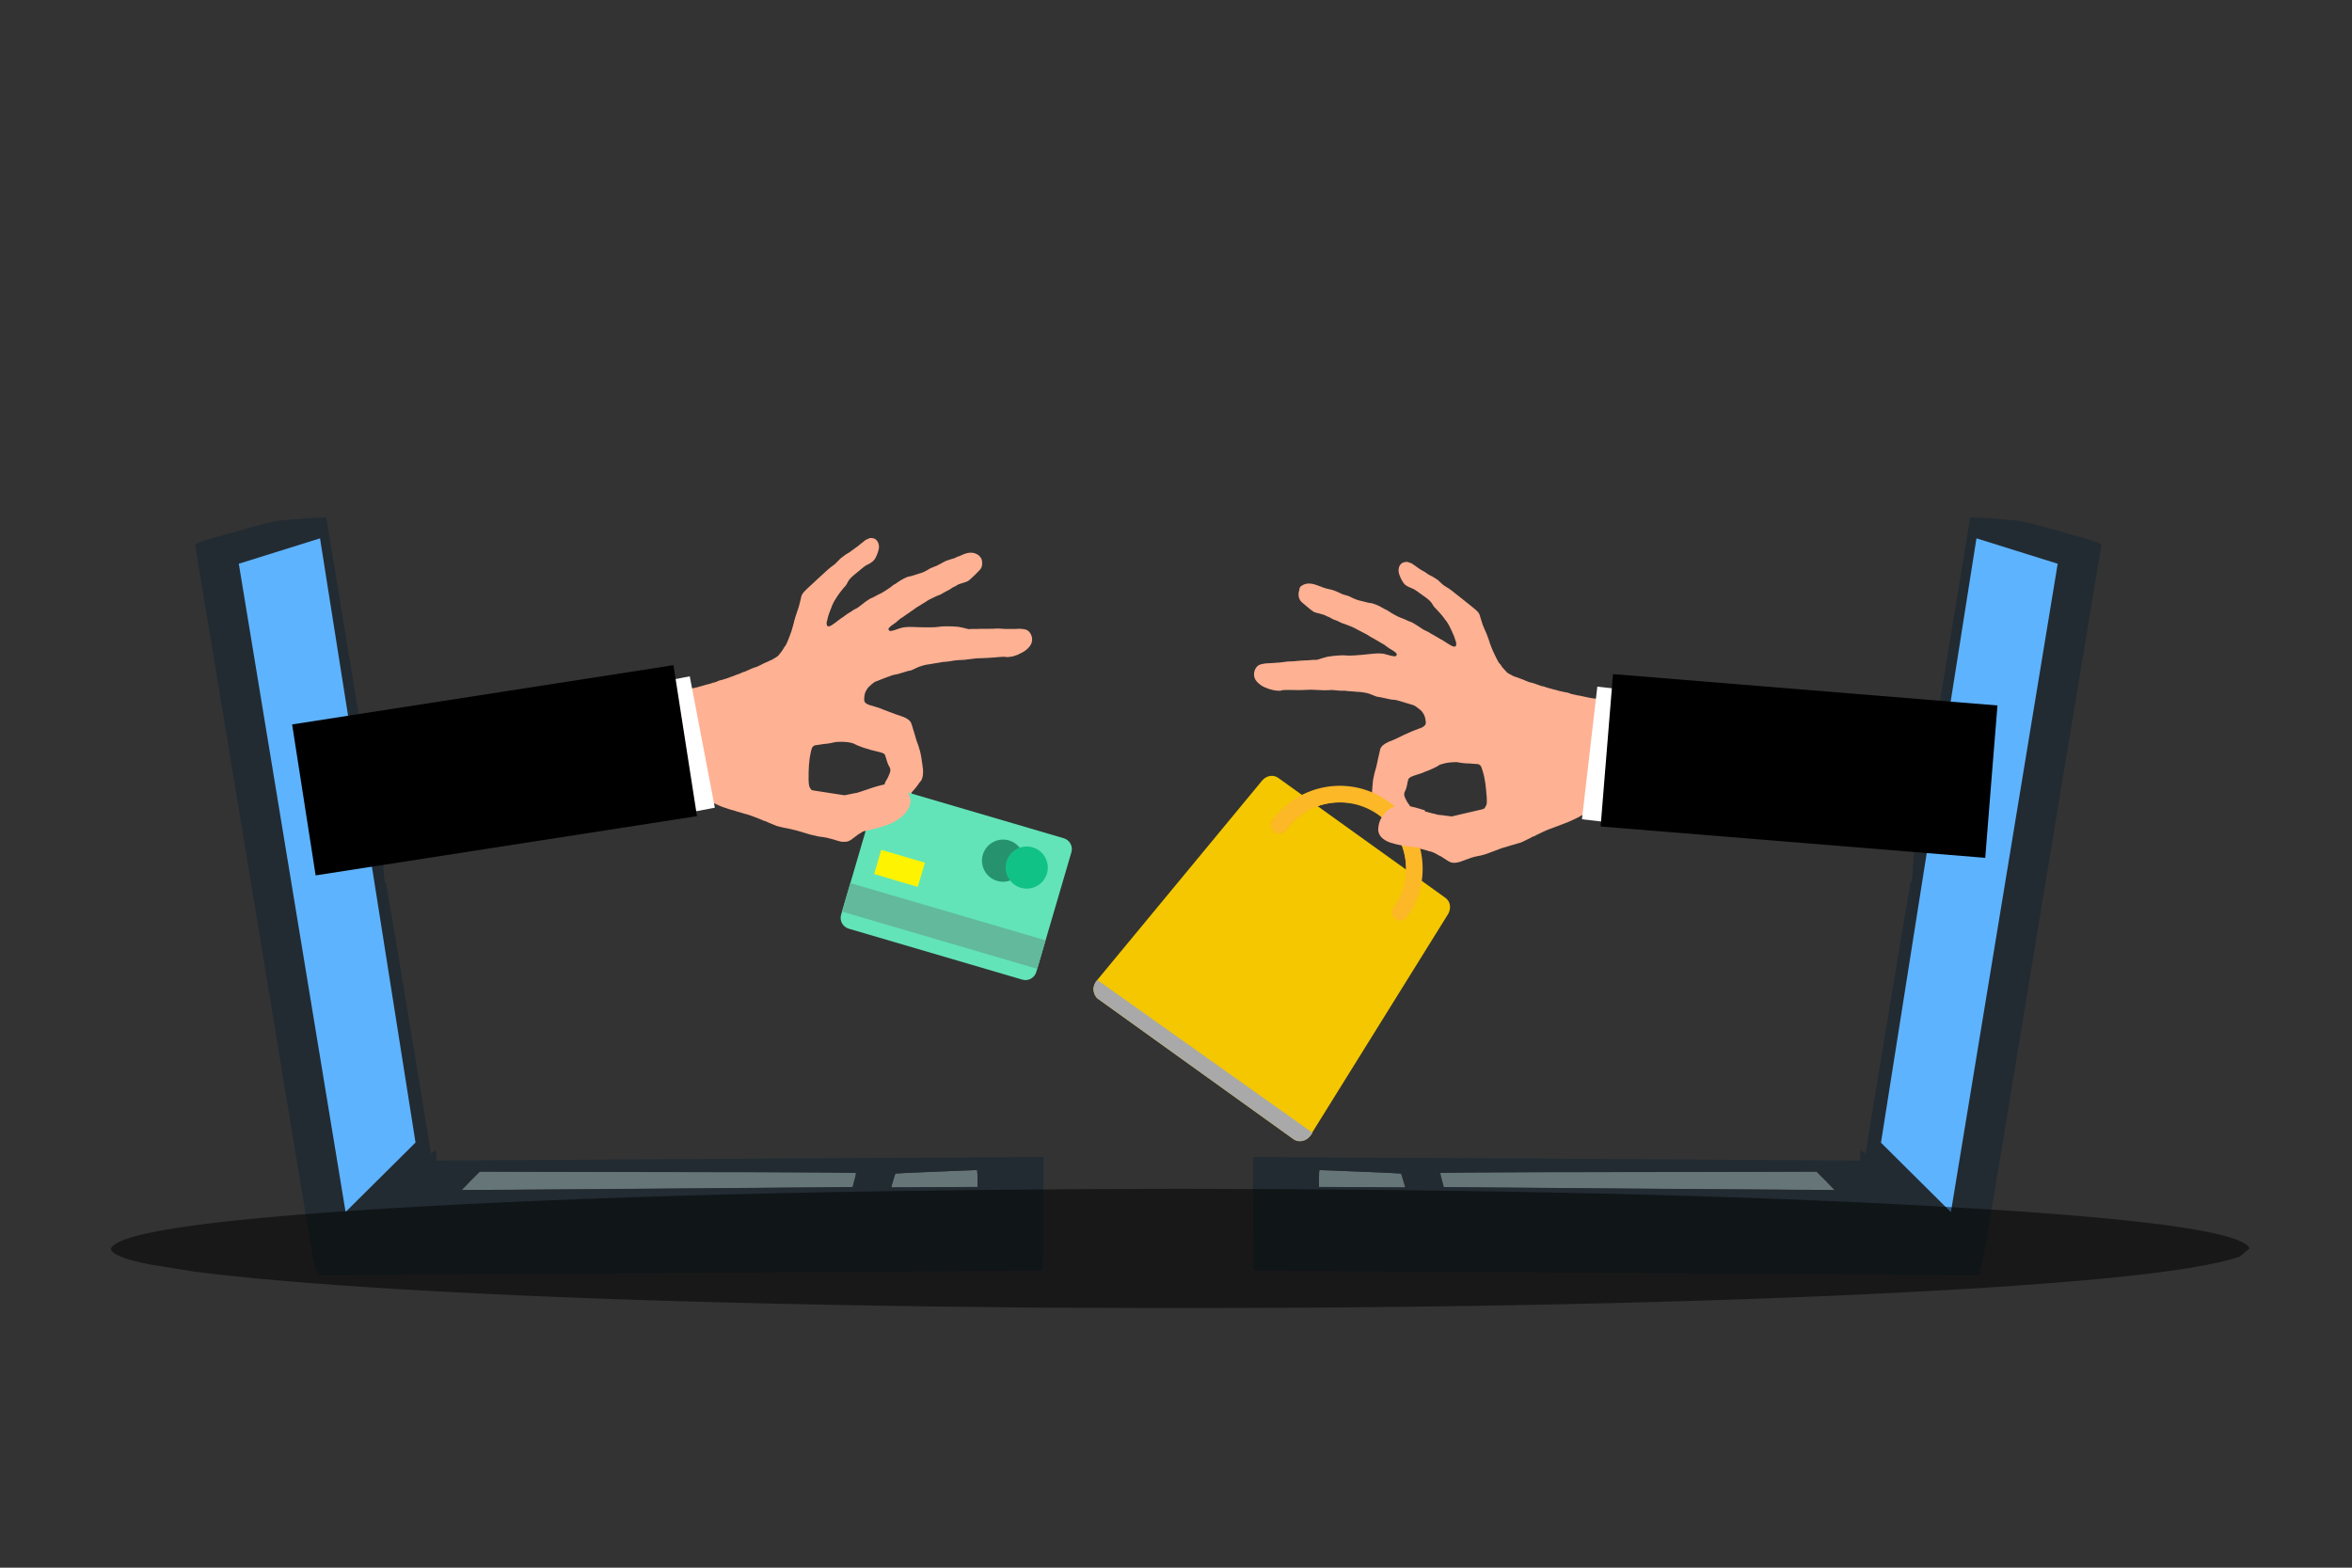 <?xml version="1.0" encoding="utf-8"?>
<!-- Generator: Adobe Illustrator 23.0.1, SVG Export Plug-In . SVG Version: 6.00 Build 0)  -->
<svg version="1.1" id="Layer_1" xmlns="http://www.w3.org/2000/svg" xmlns:xlink="http://www.w3.org/1999/xlink" x="0px" y="0px"
	 viewBox="0 0 1500 1000" style="enable-background:new 0 0 1500 1000;" xml:space="preserve">
<rect x="0" y="0" width="1500" height="1000" fill="#333333" stroke="none"/>
<style type="text/css">
	.st0{fill:#677678;fill-opacity:0.996;}
	.st1{fill-opacity:0.996;}
	.st2{fill:#FFFFFF;fill-opacity:0.996;}
	.st3{fill:#FFFFFF;}
	.st4{fill:#3C464F;fill-opacity:0.996;}
	.st5{fill:#222B32;}
	.st6{fill:#222B32;fill-opacity:0.996;}
	.st7{fill:#5FB4FF;fill-opacity:0.996;}
	.st8{fill:#FFB193;}
	.st9{fill:#F4C700;}
	.st10{fill:#FF7300;}
	.st11{fill:#FCB826;}
	.st12{fill:#A9A9A9;}
	.st13{fill:#2F8694;}
	.st14{fill:#62E4B8;}
	.st15{fill:#62B99C;}
	.st16{fill:#26936E;}
	.st17{fill:#11C286;}
	.st18{fill:#FFF300;fill-opacity:0.996;}
	.st19{fill-opacity:0.522;}
</style>
<g id="layer1">
	<g>
		<path class="st0" d="M1158.5,747.3L1158.5,747.3l6.1,6.2l0,0l5.4,5.6l0,0.1l-124.3-0.9l0,0l-125-1l0,0l-1.2-4.4l0,0l0,0
			c-0.6-2.1-0.9-3.9-1-4.6l0,0l0,0l0-0.1c3.2-0.2,31.3-0.4,65.1-0.5l0,0l0,0l4.5,0l1,0l1,0c35.7-0.1,85-0.1,113.5-0.2l0,0l0,0
			L1158.5,747.3z"/>
	</g>
	<g>
		<path class="st0" d="M841.5,746.3L841.5,746.3c0.6,0,1.9,0.1,3.9,0.2l0,0l7.6,0.3l14.7,0.6l0,0c13.2,0.5,24.2,1,25.8,1.2l0,0.1
			l0,0c0,0,0,0,0,0v0l0-0.1c0.2,0.6,0.9,2.5,1.5,4.7v0l1.2,4.1l-0.1,0.1l-55.1-0.3l-0.1-0.1l0-5.4
			C841.1,749.1,841.2,747,841.5,746.3L841.5,746.3L841.5,746.3z"/>
	</g>
	<g>
		<path class="st1" d="M1119.6,750.8L1119.6,750.8L1119.6,750.8L1119.6,750.8z"/>
	</g>
	<g>
		<path class="st2" d="M1299.3,709.3L1299.3,709.3C1299.3,709.3,1299.3,709.3,1299.3,709.3z"/>
	</g>
	<g>
		<path class="st3" d="M1162.6,822.7L1162.6,822.7L1162.6,822.7z"/>
	</g>
	<g>
		<path class="st4" d="M1265.9,330.4L1265.9,330.4L1265.9,330.4L1265.9,330.4L1265.9,330.4L1265.9,330.4L1265.9,330.4
			C1265.9,330.4,1265.9,330.4,1265.9,330.4z"/>
	</g>
	<g>
		<path class="st4" d="M1255.4,317.9L1255.4,317.9L1255.4,317.9L1255.4,317.9L1255.4,317.9L1255.4,317.9L1255.4,317.9
			C1255.4,317.9,1255.4,317.9,1255.4,317.9z"/>
	</g>
	<g>
		<path class="st5" d="M1261.3,330.2L1261.3,330.2L1261.3,330.2L1261.3,330.2L1261.3,330.2z M841.1,746.4
			C841.1,746.4,841.1,746.4,841.1,746.4L841.1,746.4L841.1,746.4L841.1,746.4z M918.3,748.3C918.2,748.3,918.2,748.3,918.3,748.3
			L918.3,748.3C918.2,748.3,918.2,748.3,918.3,748.3L918.3,748.3z M893.7,748.7C893.7,748.7,893.7,748.7,893.7,748.7L893.7,748.7
			C893.7,748.7,893.7,748.7,893.7,748.7L893.7,748.7z M1158.5,747.4l-54.7,0.1l0,0c-29.1,0.1-79.7,0.2-115.6,0.2l-4.5,0l0,0
			c-33.8,0.1-61.9,0.3-65.1,0.5l0,0c0,0.7,0.4,2.5,1,4.6l0,0l1.2,4.4l125,1l0,0l124.3,0.9l-5.4-5.6L1158.5,747.4z M841.5,746.4
			c-0.2,0.7-0.3,2.7-0.3,5.3l0,5.4l55.1,0.3l-1.2-4.1c-0.6-2.2-1.3-4.1-1.5-4.7l0,0c-1.6-0.2-12.6-0.7-25.8-1.2v0l-14.7-0.6
			l-7.6-0.3v0C843.4,746.5,842,746.4,841.5,746.4L841.5,746.4z M1263,809.1L1263,809.1L1263,809.1L1263,809.1L1263,809.1z
			 M1257.1,330.1C1257.1,330.1,1257.1,330.1,1257.1,330.1l4.2,0.1v0l0,0c2.3,0.1,9.7,0.5,16.3,1.1l0,0l0,0v0l0,0l0,0
			c12.1,0.9,12.3,0.9,37.3,8v0c22.9,6.3,25.6,7.1,25.2,9l0,0l0,0c-0.4,1.8-16.5,99.5-36.1,218l-7.3,44.3l-5.6,34.1
			c-24.7,150.1-26.9,163-27.6,164.2v0c-0.1,0.2-0.3,0.3-0.5,0.3l0,0c-0.1,0.2-0.4,0.8-0.4,1.8l0,2c0,0.1-0.1,0.2-0.1,0.3
			c-0.1,0.1-0.2,0.1-0.3,0.1l-462-2.8c-0.3,0-0.5-0.2-0.5-0.5l-0.3-14.7c-0.2-8.1-0.3-24.2-0.3-35.8l0.1-21.1c0-0.3,0.2-0.5,0.5-0.5
			l386.7,2.3l0-2.7l0-3.2c0-0.2,0.1-0.3,0.2-0.4c0.1,0,0.1-0.1,0.2-0.1c0.1,0,0.2,0,0.3,0.1l1.7,1.1l0,0c0.5,0.3,0.8,0.5,1,0.6v0
			c0.8-6,27.9-169.8,28.6-172.7l0,0c0,0,0-0.1,0.1-0.2l0,0c0.1-0.2,0.3-0.2,0.4-0.2l0,0c0.2,0,0.5-0.1,0.9,0c1.9,0,6.4,0.3,11.6,0.7
			l0,0c5,0.3,8,0.5,9.9,0.5c2.3,0,3-0.2,3.7-0.7l0,0c1.7-1,2.5-3.3,1.9-5.4l0,0c-0.6-2.1-3.6-3-15.4-3.7l0,0
			c-6.4-0.3-10.3-0.7-11.1-1.3l0,0c-0.1-0.1-0.3-0.2-0.3-0.5c0,0,0-0.1,0-0.1v0c0.1-1,8.2-50.9,18.2-111.4v0l18.2-110.5
			C1256.6,330.2,1256.8,330.1,1257.1,330.1z"/>
	</g>
	<g>
		<path class="st6" d="M1233.2,518.9l-5.3-0.4l-5.3-0.4c-1.6,21.8-3.3,43.6-4.9,65.5c3.5,0.3,7.1,0.5,10.6,0.8
			C1229.9,562.6,1231.6,540.7,1233.2,518.9z"/>
	</g>
	<g>
		<path class="st7" d="M1312.3,359.6l-25.9-8.1l-25.9-8.1l-60.9,385.5c14.9,14.8,29.7,29.5,44.6,44.3L1312.3,359.6z"/>
	</g>
	<g>
		<path class="st8" d="M829.9,373.8c2.6-1.9,5.8-2.1,10-0.5c1.1,0.4,2.2,0.8,2.5,0.9c0.3,0.1,0.9,0.3,1.3,0.5
			c0.4,0.2,1.4,0.5,2.2,0.7c3.4,0.7,4.6,1.1,6,1.7c0.8,0.4,2,0.9,2.7,1.2c0.7,0.3,1.4,0.6,1.5,0.7c0.2,0.1,0.7,0.3,1.2,0.4
			c0.5,0.1,1,0.3,1.1,0.3c0.1,0.1,0.5,0.2,1,0.3c0.5,0.1,1.2,0.4,1.7,0.7c1.3,0.7,3.8,1.8,4.9,2.1c0.9,0.2,4,1,6.4,1.6
			c0.7,0.2,1.5,0.3,1.7,0.3c1.4,0,5.5,1.7,7.9,3.2c0.8,0.5,1.8,1,2.1,1.1c0.4,0.1,1,0.5,1.4,0.8c1,0.8,6.5,3.9,7.4,4.1
			c0.4,0.1,1.3,0.5,1.9,0.7c0.6,0.3,1.8,0.8,2.7,1.2c0.9,0.4,1.8,0.8,2,0.8c0.6,0.1,4,2.1,6,3.5c1.9,1.4,3.5,2.2,4.7,2.7
			c0.5,0.2,1.2,0.5,1.5,0.8c0.3,0.3,1.1,0.7,1.7,1c0.6,0.3,2,1.1,3.1,1.8c1.1,0.7,2.1,1.3,2.2,1.3c0.2,0,0.9,0.4,4.9,3
			c3,1.9,4.5,2.3,5,1.1c0.2-0.5,0.1-2.6-0.2-2.8c-0.1-0.1-0.3-0.6-0.4-1.1c-0.1-0.5-0.4-1.4-0.6-1.9c-0.7-1.6-1.8-4.1-2-4.5
			c-0.1-0.2-0.3-0.5-0.4-0.7c-0.4-1.2-2.1-4.1-2.9-5c-0.4-0.4-0.9-1.1-1.2-1.6c-0.9-1.3-4.5-5.4-5.4-6.2c-0.5-0.4-1.1-1.1-1.3-1.5
			c-1.4-2.5-2.4-3.5-4.8-5.3c-5.6-4.1-7.9-5.7-8.9-5.9c-0.5-0.2-1.7-0.7-2.7-1.2c-1.4-0.8-1.8-1.1-2.5-2c-1.2-1.4-2.8-4.8-3.2-6.7
			c-0.5-2.5,0.2-4.9,2-6.2c0.9-0.6,3.3-1,3.7-0.7c0.2,0.1,0.8,0.3,1.4,0.5c0.9,0.2,1.6,0.6,4,2.4c1.6,1.2,3.4,2.4,4.1,2.7
			c0.7,0.3,1.7,0.9,2.3,1.4c0.6,0.5,1.8,1.2,2.6,1.6c0.8,0.4,1.8,0.9,2.2,1.2c0.4,0.3,1.1,0.7,1.6,1c0.6,0.3,1.6,1.1,2.7,2.3
			c1.6,1.5,2.2,2,3.8,2.9c1.7,0.9,3.4,2.2,11,8.3c10.6,8.5,9.5,7.2,11,12.3c1.1,3.6,1.3,4,2,5.6c0.3,0.8,0.9,2.2,1.4,3.2
			c0.4,1,0.8,2,0.9,2.3c0,0.2,0.1,0.5,0.2,0.6c0.1,0.1,0.3,0.6,0.4,1.1c0.2,0.8,1.2,3.7,2.2,6.1c0.3,0.8,2.1,4.7,3,6.4
			c0.7,1.4,1.6,2.9,2.1,3.2c0.2,0.1,0.5,0.6,0.7,1c0.2,0.4,1.1,1.6,2.1,2.6c1.4,1.7,1.8,2,2.9,2.6c0.7,0.3,1.6,0.9,2.2,1.2
			c0.5,0.3,1.3,0.6,1.7,0.7c0.4,0.1,1.1,0.3,1.5,0.5c0.5,0.2,1.5,0.6,2.4,0.9c0.8,0.3,2,0.7,2.5,1c1,0.5,3.7,1.5,4.2,1.4
			c0.2,0,1.3,0.4,2.5,0.8c3.2,1.2,4.1,1.5,4.7,1.5c0.3,0,0.9,0.2,1.3,0.4c0.4,0.2,1.5,0.5,2.6,0.8c1.1,0.3,2,0.6,2.2,0.6
			c0.1,0.1,0.6,0.2,1.1,0.3c0.5,0.1,0.9,0.2,1,0.2c0.3,0.3,7.1,1.8,7.4,1.7c0.1,0,0.5,0.1,0.8,0.3c0.8,0.4,3,1,3.6,1
			c0.2,0,0.7,0.1,0.9,0.2c0.3,0.1,0.9,0.2,1.3,0.3c0.4,0,2.5,0.4,4.6,0.9c5.7,1.3,7,1.4,13.6,1.1c8.2-0.4,10.5-0.9,13.6-2.9
			c0.9-0.6,2-1.3,2.6-1.7c0.5-0.3,1.7-1.1,2.6-1.7c0.9-0.6,1.8-1.1,2.1-1.1c0.2,0,0.5-0.1,0.6-0.2c0.1-0.1,1.4-0.3,2.9-0.5
			c1.6-0.2,2.8-0.4,2.9-0.5c0-0.1,1.1-0.1,2.3-0.1c1.2,0,2.3,0,2.3-0.1c0.1,0,1.2-0.1,2.6,0c1.3,0,3.2,0.1,4.2,0c1,0,2,0,2.4,0.1
			c1.1,0.2,7,0.3,8.8,0.1c0.7-0.1,1.9-0.1,2.6-0.1c2.1,0,17,5.6,15.7,7.6c-1.3,2-3,2.7-3,2.8c-2.4,8.7-10.2,4.5-27.6,26.1
			c-16.9,21-30.8,38.1-30.8,38c-0.1-0.1-0.4,0-0.7,0.1c-0.3,0.1-1.4,0.6-2.6,1.1c-1.1,0.5-2.8,1.2-3.7,1.6c-0.9,0.4-1.8,0.7-2,0.7
			c-0.2,0-0.4,0.1-0.5,0.1c-0.1,0.1-1.3,0.6-2.8,1.1c-2.6,0.8-3.9,1.3-4.3,1.3c-0.7,0.1-4.1,1.6-5,2.2c-0.4,0.3-1,0.6-1.3,0.7
			c-0.3,0.1-0.7,0.4-0.7,0.4c-0.1,0.2-3.7,1.9-4.8,2.4c-0.3,0.1-1.2,0.5-2,0.9c-0.8,0.4-1.9,0.8-2.5,1c-0.6,0.2-1.4,0.5-1.8,0.7
			c-0.4,0.2-1.2,0.5-1.8,0.7c-0.6,0.2-1.7,0.6-2.4,0.9c-0.7,0.3-1.8,0.7-2.4,0.9c-0.9,0.3-2.5,0.9-4.6,1.8c-1.3,0.6-6.8,3.2-6.9,3.4
			c-0.1,0.1-0.3,0.2-0.5,0.1c-0.2,0-0.6,0.2-0.9,0.4c-0.2,0.2-1.6,0.9-3.1,1.6c-1.5,0.7-2.8,1.4-3.1,1.5c-0.2,0.2-1,0.5-1.6,0.6
			c-0.6,0.2-1.4,0.4-1.7,0.5c-1,0.3-2.5,0.8-3.8,1.1c-0.7,0.2-1.9,0.6-2.6,0.8c-0.7,0.2-1.8,0.6-2.4,0.7c-0.6,0.2-1.4,0.4-1.8,0.6
			c-2,0.8-5.9,2.2-6.9,2.6c-0.6,0.2-1.5,0.5-1.9,0.7c-0.8,0.3-2.9,0.9-3.8,1.1c-0.2,0-1.3,0.3-2.5,0.5c-1.1,0.2-2.4,0.5-2.8,0.7
			c-1.7,0.5-2,0.7-2.6,0.9c-0.3,0.1-1,0.4-1.5,0.5c-0.4,0.1-1.6,0.6-2.6,1c-1.2,0.5-2.4,0.8-3.8,1c-2.6,0.3-4-0.2-7.4-2.6
			c-1.3-0.9-2.5-1.6-2.7-1.7c-0.3,0-1-0.4-1.6-0.8c-1.4-0.9-4.1-2.1-4.7-2.1c-0.2,0-0.9-0.2-1.5-0.4c-4.2-1.8-5.5-2.2-7.3-2.5
			c-2.3-0.4-7.4-1.5-8.9-2c-4.6-1.5-5.9-2.3-6.3-4c-0.3-1.1,0.1-2.7,0.7-3.5c0.5-0.6,0.8-2.3,0.6-2.8c-0.1-0.2-1.5-1.5-3.2-3
			c-3.2-2.8-6.6-6.2-7.9-7.9c-0.4-0.6-1-1.2-1.3-1.5c-1.1-0.9-1.9-3.1-2.1-5.7c-0.1-1.3-0.2-2.5-0.1-2.6c0.1-0.1,0.1-0.7,0.1-1.3
			c0-0.6,0-1.4,0.1-1.7c0-0.3,0.1-1.6,0.2-2.8c0.3-3.7,0.4-4.4,0.7-5.5c0.1-0.4,0.4-1.7,0.6-2.7c0.3-1,0.5-2,0.6-2.1
			c0.1-0.2,0.9-3.2,1.3-5.4c0.1-0.7,0.5-2.5,0.9-4c0.3-1.5,0.7-3.1,0.8-3.6c0.2-1.2,1.2-2.4,2.7-3.4c1.3-0.9,3.4-1.9,4-2
			c0.5-0.1,4.5-1.9,7-3.2c0.9-0.5,1.9-0.9,2.1-1c0.2-0.1,1-0.4,1.8-0.8c0.8-0.4,1.7-0.8,2-0.9c0.3-0.1,1.3-0.5,2.2-0.9
			c0.9-0.4,2-0.8,2.6-1c2-0.6,3.3-1.3,4-2.1c0.9-1,0.9-1.6,0.4-4.3c-0.4-1.9-0.8-2.8-2.2-4.7c-0.8-1-4.5-3.8-5.4-4
			c-0.4-0.1-2.1-0.6-3.7-1.1c-1.6-0.5-3.7-1.1-4.6-1.4c-0.9-0.2-1.9-0.5-2.1-0.6c-0.3-0.1-1.2-0.3-2-0.3c-2-0.2-2.1-0.2-5.1-0.9
			c-3.6-0.8-4.3-0.9-5.1-1c-0.5,0-1.9-0.5-3.8-1.3c-0.7-0.3-1.5-0.6-1.8-0.7c-0.9-0.4-4.9-1.1-5.7-1.1c-0.4,0-1.4-0.1-2-0.1
			c-0.7-0.1-1.7-0.2-2.2-0.2c-2.4-0.2-3.5-0.3-3.8-0.3c-0.2,0-0.6,0-0.9-0.1c-0.3-0.1-1.1-0.1-1.8-0.1c-1.2,0-2.8,0-4.3-0.2
			c-2.2-0.3-3.2-0.3-4.6-0.2c-2.3,0.2-5.4,0.1-8.1-0.1c-2.6-0.2-4.6-0.2-8,0c-1.1,0.1-3,0.1-4.1,0.1c-7.4-0.2-10.2-0.1-10.6,0.3
			c-0.2,0.2-3.6,0.1-4.6-0.2c-0.6-0.1-1.6-0.4-2.4-0.6c-0.7-0.2-1.4-0.4-1.6-0.5c-0.1-0.1-0.8-0.4-1.4-0.6c-2.6-0.9-5.6-3.3-6.7-5.5
			c-1.6-3.3-0.1-7.9,3-9.1c1.2-0.5,3.8-0.9,5.1-0.9c0.5,0,2.2-0.1,3.6-0.2c1.4-0.1,3.3-0.3,4.2-0.3c0.9-0.1,2.4-0.3,3.2-0.4
			c0.9-0.2,2.4-0.3,3.5-0.3c1,0,3-0.1,4.3-0.3c1.3-0.1,3.2-0.3,4.2-0.3c1.7,0,4.2-0.2,6.1-0.4c0.4,0,1.1,0,1.5,0
			c0.4,0,0.9,0,1.2-0.1c1.3-0.5,5.1-1.6,6.4-1.9c4.3-0.7,9.7-1.1,11.8-0.8c2,0.3,7.8-0.1,15.1-0.9c4.6-0.5,6-0.5,8.7-0.2
			c0.3,0.1,1.4,0.3,2.3,0.6c4.2,1.2,5.4,1.3,5.9,0.6c0.2-0.3,0.4-0.7,0.3-0.9c-0.1-0.7-1.4-1.7-3.1-2.7c-1-0.5-2.5-1.6-3.5-2.3
			c-0.9-0.8-2-1.5-2.3-1.6c-0.3-0.1-1.5-0.8-2.6-1.5c-1.1-0.7-2.9-1.7-3.8-2.2c-1-0.5-2.1-1.1-2.4-1.4c-0.4-0.3-1.4-0.9-2.2-1.3
			c-0.8-0.4-2.7-1.4-4.1-2.1c-2.7-1.5-3.6-1.9-4.5-2.3c-0.4-0.1-1.5-0.6-2.5-1c-1-0.4-2.2-0.9-2.6-1c-0.4-0.1-1.1-0.3-1.5-0.5
			c-1.8-0.9-4.2-2-4.6-2c-0.3,0-1.1-0.5-1.9-0.9c-0.8-0.5-1.8-1-2.2-1.1c-0.4-0.1-1.2-0.5-1.7-0.8c-0.6-0.3-2-0.8-3.7-1.2
			c-1.7-0.4-3.2-0.8-3.9-1.2c-0.7-0.4-2.6-1.9-4.7-3.7c-3.5-2.9-3.6-3.1-4.2-4.3c-0.8-1.6-0.9-3.8-0.2-5.7
			C828.8,374.8,829,374.5,829.9,373.8L829.9,373.8L829.9,373.8z M897.8,498.4c-0.2,0.9-0.4,1.9-0.4,2.1c-0.2,1.4-0.7,2.9-1.1,3.7
			c-1,1.7-1,2.9-0.2,4.7c0.8,1.7,1.7,3.4,1.9,3.5c0.1,0.1,0.6,0.7,1,1.4c0.8,1.3,1.1,2.5,0.9,4.3c-0.2,2.4-0.2,4.9,0.1,5.3
			c0.7,1,2,0.9,4.7-0.3c1.7-0.8,3.9-0.9,7.4-0.6c0.6,0.1,2.7-0.1,4.8-0.3c2.1-0.2,4.2-0.3,4.7-0.3c1.9,0.2,3.3,0.5,3.6,0.8
			c1,0.8,1.6,1,2.6,0.7c0.5-0.2,1.2-0.5,1.5-0.7c0.4-0.4,1-0.6,3.8-1.9c0.4-0.1,1.1-0.4,1.6-0.5c0.5-0.1,1.3-0.4,1.7-0.5
			c0.4-0.2,1.5-0.5,2.5-0.8c2.1-0.6,5.9-2.1,6.1-2.4c0.1-0.1,0.3-0.2,0.6-0.2c0.7,0,2.1-2,2.5-3.4c0.2-1,0.2-3.8-0.1-6.4
			c-0.1-0.4-0.1-1.6-0.2-2.5c-0.1-1-0.3-2.9-0.5-4.3c-0.3-1.4-0.5-2.7-0.5-2.9c-0.1-1.3-1.6-6.8-2.2-7.9c-0.4-0.9-1.5-1.6-2.2-1.6
			c-0.4,0-1.6-0.1-2.8-0.2c-1.2-0.1-2.3-0.2-2.5-0.2c-1.7,0-3.4-0.1-4.6-0.3c-0.8-0.1-1.6-0.3-1.9-0.3c-0.2,0-0.5,0-0.6-0.1
			c-0.4-0.3-5-0.1-7.1,0.3c-0.3,0.1-1.1,0.2-1.9,0.4c-1.4,0.3-3.4,1-3.7,1.4c-0.3,0.4-5.8,3-7.7,3.6c-0.8,0.3-1.5,0.5-1.5,0.6
			c0,0.1-0.5,0.2-0.9,0.4c-0.5,0.2-1.9,0.6-3.1,1c-3.7,1.2-4.8,1.7-5.4,2.4C898.3,496.5,898,497.5,897.8,498.4L897.8,498.4
			L897.8,498.4z"/>
	</g>
	<g>
		<path class="st8" d="M949.3,515.3l-23.5,5.5c-7.1-1-13.8-1.7-20-2c-4.9-0.1-7.8-0.1-8.5,0.1c-1.7,0.1-3.3,0.4-4.6,0.7
			c-6.1,1.8-8.5,5.1-7.2,10.1c1.6,4.1,6.1,7.3,13.5,9.7c7.3,2.5,19.1,5,35.6,7.6L949.3,515.3"/>
	</g>
	<g>
		<path class="st3" d="M1008.9,522.6l4.9-42.3l4.9-42.3c7.3,0.8,14.6,1.7,22,2.5c-3.3,28.2-6.5,56.5-9.8,84.7
			C1023.5,524.3,1016.2,523.4,1008.9,522.6"/>
	</g>
	<g>
		<path class="st8" d="M904.8,539.3l-2.2,0c-6.5-0.1-11-0.6-13.6-1.6c-1.1-0.4-2-0.8-2.9-1.4l-1.2-0.9c-1.1-1-1.9-2.3-2.4-3.9
			c-0.3-0.8-0.4-1.7-0.5-2.6c-0.1-0.9,0-1.9,0.1-2.8l0.3-1.4c0.4-1.9,1.3-3.6,2.4-5.1c1.1-1.5,2.7-2.6,5-3.4l1.9-0.4
			c1.3-0.2,2.7-0.3,4.2-0.2l2.3,0.1c1.6,0.2,3.2,0.4,5,0.7c2.5,0.4,7,1.5,13.6,3.3L904.8,539.3"/>
	</g>
	<g>
		<path d="M1273.9,450l-122.6-10l-122.6-10c-2.6,32.4-5.3,64.8-7.9,97.2c81.8,6.7,163.5,13.3,245.3,20
			C1268.6,514.8,1271.3,482.4,1273.9,450"/>
	</g>
	<g>
		<path class="st9" d="M836.9,722.4l86.8-139.6c1.9-3.7,1.3-7.8-1.9-10.1l-106.6-76.5c-3.1-2.2-7.2-1.6-10.1,1.5L699.8,625.1
			c-1.6,1.7-2.5,4-2.4,6.3c0.2,2.3,1.2,4.5,2.8,5.7l124.8,89.6l0,0c3.4,2.4,8.2,1.2,10.8-2.4C836.5,723.5,836.8,723.1,836.9,722.4z"
			/>
	</g>
	<g>
		<path class="st10" d="M820.3,529.3c-1.7,2.4-5,2.9-7.4,1.2c-2.4-1.7-2.9-5-1.2-7.4l0.2-0.2l20.8-5.1
			C827.9,520.6,823.7,524.5,820.3,529.3z"/>
	</g>
	<g>
		<path class="st11" d="M885.3,511.2c-23.8-17.1-56.8-11.6-73.8,12.1c-1.7,2.4-1.2,5.7,1.2,7.4c2.4,1.7,5.7,1.2,7.4-1.2
			c13.6-19,40-23.3,59-9.7c19,13.6,23.3,40,9.7,59c-1.7,2.4-1.2,5.7,1.2,7.4c2.4,1.7,5.7,1.2,7.4-1.2
			C914.4,561.2,909,528.2,885.3,511.2z"/>
	</g>
	<g>
		<path class="st11" d="M890.1,586c-2.4-1.7-2.9-5-1.2-7.4c10-13.9,10.2-32,2-45.9c11,15.6,12.9,36.2,4.2,53.9
			C893.5,587.3,891.6,587,890.1,586z"/>
	</g>
	<g>
		<path class="st11" d="M820.3,529.3c-1.7,2.4-5,2.9-7.4,1.2c-1.7-1.2-2.2-3-2-4.7c13.8-13.7,34-18.5,52.4-13.3
			C847.3,509.4,830.2,515.3,820.3,529.3z"/>
	</g>
	<g>
		<path class="st12" d="M699.8,625.1c-1.6,1.7-2.5,4-2.4,6.3c0.2,2.3,1.2,4.5,2.8,5.7l124.8,89.6l0,0c3.4,2.4,8.2,1.2,10.8-2.4
			c0.5-0.7,0.9-1.2,1-1.9"/>
	</g>
	<g>
		<path class="st8" d="M908.7,516.9l-1.9-0.6c-2.6-0.8-5.1-1.5-7.6-2c-2.5-0.5-4.9-0.6-7.2-0.4c-3.7,0.6-6.5,2.1-8.6,4.6
			c-1.9,2-3.2,4.2-3.9,6.7c-0.6,2.6-0.7,4.5-0.3,5.7c0.4,1.5,1.3,2.9,2.8,4.1l1.6,1.1c1.2,0.7,2.6,1.3,4.2,1.7l2.5,0.7
			c1.8,0.4,3.6,0.8,5.6,1.1c2.9,0.5,8.4,1.1,16.3,1.7L908.7,516.9"/>
	</g>
	<g>
		<g>
			<path class="st8" d="M623.5,353.8c-2.7-1.7-5.9-1.7-10,0.2c-1,0.5-2.1,1-2.5,1c-0.3,0.1-0.9,0.3-1.3,0.6s-1.3,0.6-2.2,0.8
				c-3.3,1-4.5,1.4-5.8,2.2c-0.8,0.4-1.9,1-2.6,1.4c-0.7,0.3-1.3,0.7-1.5,0.8c-0.1,0.1-0.7,0.3-1.2,0.5c-0.5,0.2-1,0.3-1.1,0.4
				c-0.1,0.1-0.5,0.3-1,0.4c-0.4,0.1-1.2,0.5-1.6,0.8c-1.2,0.8-3.7,2.1-4.7,2.4c-0.9,0.3-4,1.3-6.3,2c-0.7,0.2-1.4,0.4-1.7,0.4
				c-1.4,0.1-5.3,2.1-7.6,3.8c-0.8,0.6-1.7,1.2-2,1.3c-0.3,0.1-0.9,0.5-1.3,0.9c-1,0.9-6.2,4.3-7.1,4.7c-0.4,0.2-1.3,0.6-1.9,0.9
				c-0.6,0.3-1.8,1-2.6,1.4c-0.8,0.4-1.7,0.9-2,0.9c-0.6,0.2-3.9,2.4-5.8,4c-1.8,1.5-3.3,2.5-4.5,3c-0.5,0.2-1.1,0.6-1.5,0.9
				c-0.3,0.3-1.1,0.8-1.7,1.1c-0.6,0.3-1.9,1.2-3,2c-1,0.8-2,1.5-2.1,1.5c-0.2,0.1-0.8,0.5-4.6,3.4c-2.9,2.2-4.3,2.6-4.9,1.4
				c-0.3-0.5-0.2-2.6,0-2.8c0.1-0.1,0.2-0.6,0.3-1.1c0.1-0.5,0.3-1.4,0.5-2c0.5-1.7,1.5-4.2,1.7-4.6c0.1-0.2,0.2-0.6,0.3-0.8
				c0.3-1.2,1.8-4.2,2.5-5.2c0.3-0.4,0.8-1.2,1.1-1.7c0.8-1.4,4.1-5.7,5-6.5c0.4-0.4,1-1.2,1.2-1.6c1.2-2.6,2.1-3.6,4.4-5.6
				c5.3-4.5,7.5-6.2,8.4-6.6c0.5-0.2,1.7-0.8,2.6-1.4c1.3-0.9,1.7-1.3,2.4-2.2c1.1-1.5,2.4-5,2.7-6.9c0.4-2.5-0.6-4.9-2.4-6.1
				c-0.9-0.6-3.3-0.8-3.8-0.4c-0.1,0.1-0.8,0.4-1.3,0.6c-0.9,0.3-1.5,0.8-3.8,2.7c-1.5,1.3-3.3,2.6-3.9,3c-0.6,0.4-1.6,1.1-2.2,1.6
				c-0.6,0.5-1.7,1.3-2.5,1.7c-0.8,0.4-1.8,1.1-2.1,1.4c-0.4,0.3-1,0.8-1.5,1.1c-0.5,0.3-1.5,1.2-2.6,2.4c-1.5,1.6-2,2.1-3.6,3.2
				c-1.6,1.1-3.2,2.5-10.3,9.1c-9.9,9.2-8.9,7.9-10.1,13.1c-0.9,3.7-1,4-1.6,5.7c-0.3,0.8-0.8,2.2-1.1,3.3c-0.4,1-0.7,2.1-0.7,2.3
				c0,0.2-0.1,0.5-0.2,0.6c-0.1,0.1-0.2,0.6-0.3,1.1c-0.1,0.8-1,3.7-1.7,6.2c-0.2,0.8-1.8,4.8-2.5,6.6c-0.6,1.5-1.4,3-1.8,3.3
				c-0.2,0.2-0.5,0.6-0.7,1.1c-0.2,0.4-1,1.7-1.9,2.8c-1.3,1.8-1.7,2.2-2.7,2.8c-0.6,0.4-1.6,1-2.1,1.3c-0.5,0.3-1.2,0.7-1.6,0.8
				c-0.4,0.1-1,0.4-1.5,0.7c-0.4,0.2-1.5,0.7-2.3,1c-0.8,0.3-1.9,0.9-2.4,1.2c-1,0.6-3.6,1.7-4.1,1.7c-0.2,0-1.3,0.5-2.5,1
				c-3.1,1.4-3.9,1.8-4.6,1.9c-0.3,0.1-0.9,0.3-1.2,0.5c-0.4,0.2-1.5,0.7-2.5,1c-1.1,0.3-2,0.7-2.1,0.8c-0.1,0.1-0.6,0.3-1,0.4
				c-0.4,0.1-0.9,0.2-1,0.3c-0.3,0.3-6.9,2.4-7.2,2.3c-0.1,0-0.5,0.1-0.8,0.3c-0.7,0.4-2.9,1.2-3.5,1.2c-0.2,0-0.6,0.1-0.9,0.3
				c-0.3,0.1-0.9,0.3-1.2,0.4c-0.4,0-2.4,0.6-4.5,1.2c-5.6,1.7-6.9,1.9-13.4,2.1c-8.2,0.2-10.6-0.1-13.8-1.9
				c-0.9-0.5-2.1-1.2-2.7-1.5c-0.5-0.3-1.8-1-2.7-1.5c-1-0.5-1.9-1-2.1-1c-0.2,0-0.5-0.1-0.6-0.2c-0.1-0.1-1.4-0.2-3-0.3
				c-1.6-0.1-2.9-0.2-2.9-0.3c0,0-1.1,0-2.3,0.1c-1.2,0.1-2.2,0.1-2.3,0.1c-0.1,0-1.2,0-2.6,0.2c-1.3,0.1-3.2,0.3-4.2,0.3
				c-1,0-2,0.1-2.3,0.2c-1.1,0.3-7,0.8-8.8,0.8c-0.8,0-1.9,0-2.6,0.1c-2.1,0.2-16.6,6.8-15.1,8.7c1.5,1.9,3.1,2.4,3.2,2.5
				c3.1,8.5,10.5,3.8,29.4,24c18.4,19.7,33.5,35.7,33.5,35.7c0.1-0.1,0.4,0,0.7,0.1c0.3,0.1,1.5,0.5,2.6,0.9c1.2,0.4,2.9,1,3.8,1.3
				c0.9,0.3,1.9,0.6,2.1,0.6s0.4,0,0.5,0.1c0.1,0.1,1.3,0.5,2.9,0.9c2.6,0.6,4,1,4.4,1c0.7,0.1,4.2,1.3,5.1,1.8
				c0.4,0.2,1,0.5,1.4,0.6c0.3,0.1,0.7,0.3,0.8,0.4c0.2,0.2,3.8,1.7,5,2c0.3,0.1,1.3,0.4,2.1,0.7c0.8,0.3,2,0.7,2.6,0.8
				c0.6,0.1,1.4,0.4,1.8,0.5c0.4,0.2,1.2,0.4,1.9,0.6c0.6,0.2,1.7,0.5,2.4,0.7c0.7,0.2,1.8,0.6,2.4,0.7c0.9,0.2,2.5,0.7,4.7,1.5
				c1.3,0.5,7,2.7,7.1,2.9c0.1,0.1,0.3,0.1,0.5,0.1c0.2,0,0.6,0.1,0.9,0.3c0.3,0.2,1.7,0.8,3.2,1.4c1.5,0.6,2.9,1.2,3.2,1.3
				c0.3,0.1,1,0.4,1.6,0.5c0.7,0.1,1.4,0.3,1.7,0.4c1.1,0.3,2.6,0.6,3.9,0.8c0.7,0.2,1.9,0.4,2.7,0.6c0.7,0.2,1.8,0.4,2.4,0.6
				c0.6,0.1,1.4,0.3,1.9,0.5c2,0.6,6,1.8,7,2.1c0.6,0.2,1.5,0.4,2,0.5c0.8,0.2,3,0.7,3.9,0.9c0.2,0,1.3,0.2,2.5,0.3
				c1.1,0.2,2.4,0.4,2.8,0.5c1.7,0.4,2.1,0.5,2.7,0.7c0.3,0.1,1,0.3,1.5,0.4c0.5,0.1,1.6,0.5,2.6,0.8c1.2,0.4,2.5,0.7,3.8,0.7
				c2.6,0.1,4-0.5,7.2-3.1c1.2-1,2.4-1.8,2.6-1.9c0.2-0.1,1-0.5,1.6-1c1.4-1,4-2.4,4.6-2.4c0.2,0,0.9-0.3,1.4-0.5
				c4-2.1,5.3-2.6,7.1-3c2.3-0.6,7.2-2.1,8.8-2.7c4.5-1.8,5.7-2.8,6-4.5c0.2-1.1-0.3-2.7-1-3.4c-0.5-0.6-1-2.2-0.8-2.7
				c0.1-0.2,1.4-1.6,3-3.2c3-3.1,6.2-6.7,7.3-8.5c0.4-0.6,0.9-1.3,1.2-1.6c1-0.9,1.7-3.2,1.7-5.8c0-1.3,0-2.5-0.1-2.6
				c-0.1-0.1-0.2-0.7-0.2-1.3c-0.1-0.6-0.1-1.4-0.2-1.7c-0.1-0.3-0.3-1.5-0.4-2.7c-0.6-3.7-0.8-4.4-1.1-5.5
				c-0.2-0.4-0.5-1.6-0.8-2.7c-0.3-1-0.7-1.9-0.7-2c-0.2-0.2-1.1-3.2-1.7-5.3c-0.2-0.7-0.7-2.5-1.2-3.9c-0.4-1.5-0.9-3.1-1.1-3.5
				c-0.3-1.1-1.4-2.3-3-3.2c-1.4-0.8-3.5-1.6-4.1-1.7c-0.5-0.1-4.6-1.6-7.2-2.6c-1-0.4-1.9-0.8-2.1-0.8c-0.2-0.1-1-0.4-1.8-0.7
				c-0.8-0.3-1.7-0.7-2-0.8c-0.3-0.1-1.3-0.4-2.2-0.7c-0.9-0.3-2.1-0.7-2.6-0.8c-2.1-0.5-3.4-1.1-4.2-1.8c-0.9-0.9-1-1.5-0.7-4.3
				c0.2-1.9,0.6-2.8,1.9-4.9c0.7-1.1,4.2-4.1,5.1-4.4c0.4-0.1,2-0.7,3.6-1.4c1.6-0.6,3.6-1.4,4.5-1.7c0.9-0.3,1.8-0.6,2.1-0.8
				c0.3-0.1,1.1-0.3,1.9-0.5c2-0.3,2.1-0.4,5.1-1.3c3.5-1.1,4.2-1.3,5-1.3c0.4-0.1,1.9-0.7,3.7-1.6c0.7-0.3,1.4-0.7,1.7-0.8
				c0.9-0.4,4.8-1.5,5.6-1.5c0.4,0,1.4-0.2,2-0.3c0.7-0.1,1.6-0.3,2.2-0.4c2.4-0.4,3.5-0.6,3.8-0.6c0.2,0,0.6-0.1,0.9-0.2
				c0.3-0.1,1.1-0.2,1.8-0.2c1.2-0.1,2.8-0.2,4.2-0.5c2.1-0.4,3.2-0.5,4.5-0.6c2.3,0,5.4-0.3,8.1-0.7c2.6-0.4,4.6-0.6,8-0.6
				c1.2,0,3-0.1,4.1-0.2c7.4-0.7,10.2-0.8,10.6-0.5c0.2,0.2,3.6-0.2,4.6-0.5c0.6-0.2,1.6-0.5,2.3-0.8c0.7-0.2,1.4-0.5,1.5-0.7
				c0.1-0.1,0.8-0.4,1.4-0.7c2.6-1.1,5.4-3.7,6.3-6c1.4-3.4-0.5-7.9-3.6-8.8c-1.3-0.4-3.9-0.6-5.1-0.5c-0.5,0.1-2.2,0.1-3.6,0.1
				c-1.4,0-3.3,0-4.2,0c-0.9,0-2.4-0.1-3.2-0.2c-0.9-0.1-2.5-0.1-3.5,0c-1,0.1-3,0.1-4.3,0.1c-1.3,0-3.2,0-4.2,0
				c-1.7,0.1-4.2,0.1-6.1,0.1c-0.4,0-1.1,0-1.5,0.1c-0.4,0.1-0.9,0-1.2-0.1c-1.4-0.4-5.2-1.3-6.5-1.4c-4.3-0.4-9.8-0.4-11.8,0
				c-2,0.4-7.8,0.5-15.2,0.2c-4.6-0.2-6-0.1-8.6,0.4c-0.3,0.1-1.4,0.4-2.3,0.7c-4.1,1.5-5.3,1.7-5.9,1c-0.2-0.3-0.4-0.6-0.4-0.8
				c0.1-0.7,1.2-1.8,2.9-2.9c0.9-0.6,2.4-1.7,3.3-2.6c0.9-0.8,1.9-1.6,2.2-1.7c0.3-0.1,1.4-0.9,2.5-1.7c1.1-0.8,2.7-1.9,3.6-2.5
				c0.9-0.6,2-1.3,2.3-1.6c0.3-0.3,1.3-1,2.1-1.4c0.8-0.5,2.6-1.6,3.9-2.4c2.6-1.7,3.4-2.2,4.4-2.6c0.4-0.2,1.5-0.7,2.5-1.2
				c1-0.5,2.1-1,2.6-1.1c0.4-0.1,1.1-0.4,1.5-0.7c1.7-1,4-2.3,4.4-2.4c0.2-0.1,1.1-0.5,1.8-1.1c0.7-0.5,1.7-1.1,2.1-1.2
				c0.4-0.1,1.1-0.5,1.6-0.9c0.5-0.4,2-1,3.6-1.4c1.7-0.5,3.1-1,3.8-1.5c0.6-0.4,2.4-2.1,4.4-4c3.2-3.2,3.3-3.3,3.9-4.6
				c0.6-1.6,0.6-3.8-0.2-5.7C624.7,354.7,624.5,354.4,623.5,353.8L623.5,353.8L623.5,353.8z M564.9,483c0.3,0.9,0.5,1.8,0.6,2
				c0.4,1.4,0.9,2.8,1.4,3.6c1.1,1.6,1.2,2.8,0.5,4.7c-0.7,1.8-1.5,3.5-1.7,3.7c-0.1,0.1-0.5,0.8-0.9,1.5c-0.7,1.3-0.9,2.6-0.6,4.4
				c0.4,2.4,0.5,4.9,0.3,5.3c-0.7,1.1-2,1.1-4.7,0.1c-1.7-0.6-4-0.6-7.4-0.1c-0.6,0.1-2.7,0.1-4.8,0.1c-2.1,0-4.2,0-4.7,0.1
				c-1.9,0.3-3.2,0.7-3.6,1c-0.9,0.9-1.6,1.1-2.5,0.9c-0.5-0.1-1.2-0.4-1.5-0.6c-0.4-0.3-1-0.6-3.9-1.6c-0.4-0.1-1.1-0.3-1.6-0.4
				c-0.5-0.1-1.3-0.3-1.7-0.4c-0.4-0.1-1.6-0.4-2.5-0.6c-2.1-0.5-6-1.7-6.2-1.9c-0.1-0.1-0.3-0.2-0.6-0.1c-0.7,0-2.3-1.8-2.7-3.2
				c-0.3-1-0.5-3.8-0.4-6.4c0-0.4,0-1.6,0-2.5c0-1,0.1-2.9,0.2-4.4c0.2-1.4,0.3-2.7,0.3-2.9c0-1.3,1.1-6.9,1.6-8.1
				c0.4-0.9,1.3-1.7,2.1-1.8c0.4,0,1.6-0.2,2.8-0.4c1.2-0.2,2.3-0.3,2.5-0.4c1.7-0.1,3.4-0.3,4.6-0.6c0.8-0.2,1.6-0.4,1.8-0.4
				c0.2,0,0.5-0.1,0.6-0.1c0.4-0.3,5-0.4,7.1-0.2c0.3,0,1.1,0.1,1.9,0.2c1.4,0.2,3.5,0.8,3.8,1.1c0.4,0.4,6,2.6,7.9,3
				c0.8,0.2,1.5,0.4,1.6,0.5c0,0,0.5,0.2,1,0.3c0.5,0.1,1.9,0.5,3.2,0.8c3.8,0.9,4.9,1.3,5.5,2C564.2,481.1,564.7,482.1,564.9,483
				L564.9,483L564.9,483z"/>
		</g>
		<g>
			<path class="st8" d="M514.7,503.6l23.9,3.7c7-1.5,13.6-2.7,19.8-3.5c4.9-0.5,7.7-0.7,8.4-0.6c1.7,0,3.3,0.1,4.7,0.4
				c6.2,1.3,8.8,4.5,7.9,9.6c-1.3,4.2-5.6,7.7-12.8,10.7c-7.1,3-18.7,6.4-35,10.2L514.7,503.6"/>
		</g>
		<g>
			<path class="st3" d="M455.9,515.2l-8-41.9l-8-41.9c-7.2,1.4-14.5,2.8-21.7,4.1c5.3,27.9,10.6,55.8,16,83.7
				C441.4,518,448.7,516.6,455.9,515.2"/>
		</g>
		<g>
			<path class="st8" d="M560.9,524.3l2.1-0.2c6.5-0.6,10.9-1.4,13.4-2.6c1-0.4,2-1,2.8-1.6l1.1-1c1-1.1,1.7-2.5,2.1-4.1
				c0.2-0.9,0.3-1.8,0.3-2.7c0-0.9-0.1-1.9-0.3-2.8l-0.4-1.4c-0.6-1.9-1.5-3.5-2.8-4.9c-1.2-1.4-2.9-2.4-5.2-3l-1.9-0.3
				c-1.3-0.1-2.7-0.1-4.2,0.1l-2.3,0.3c-1.6,0.3-3.2,0.6-4.9,1.1c-2.5,0.6-6.9,2.1-13.3,4.3L560.9,524.3"/>
		</g>
		<g>
			<path class="st13" d="M536.1,586.1c-0.1-0.9,0-1.8,0.3-2.7l0,0l0,0c0,0,0,0,0,0l0.6-1.9l-0.6,1.9l0,0
				C536.1,584.3,536,585.2,536.1,586.1L536.1,586.1z"/>
		</g>
		<g>
			<path class="st13" d="M683.3,543.6l-16.5,56.2L683.3,543.6L683.3,543.6z"/>
		</g>
		<g>
			<path class="st14" d="M678.4,534.7l-110.7-32.5c-3.8-1.1-7.8,1.1-8.9,4.9l-22.4,76.4c-1.1,3.8,1.1,7.8,4.9,8.9l110.7,32.5
				c3.8,1.1,7.8-1.1,8.9-4.9l22.4-76.4C684.4,539.8,682.2,535.8,678.4,534.7"/>
		</g>
		<g>
			<path class="st15" d="M666.8,599.8l-2.3,7.9l-3,10.3l-124.5-36.5l5.3-18.2L666.8,599.8z"/>
		</g>
		<g>
			<path class="st16" d="M652.6,552.8c2.1-7.1-2-14.6-9.1-16.7c-7.1-2.1-14.6,2-16.7,9.1c-2.1,7.1,2,14.6,9.1,16.7
				C643.1,564,650.5,559.9,652.6,552.8"/>
		</g>
		<g>
			<path class="st17" d="M667.7,557.2c2.1-7.1-2-14.6-9.1-16.7c-7.1-2.1-14.6,2-16.7,9.1c-2.1,7.1,2,14.6,9.1,16.7
				C658.1,568.4,665.6,564.3,667.7,557.2"/>
		</g>
		<g>
			<path class="st18" d="M585.3,565.7l2.3-7.7l2.3-7.7c-9.3-2.7-18.6-5.5-27.9-8.2c-1.5,5.1-3,10.3-4.5,15.4
				C566.6,560.3,575.9,563,585.3,565.7"/>
		</g>
		<g>
			<path class="st0" d="M306,747.3L306,747.3l-6.1,6.2l0,0l-5.4,5.6l0,0.1l124.3-0.9l0,0l125-1l0,0l1.2-4.4h0l0,0
				c0.6-2.1,0.9-3.9,1-4.6l0,0l0,0l0-0.1c-3.2-0.2-31.3-0.4-65.1-0.5l0,0l0,0l-4.5,0l-1,0l-1,0c-35.7-0.1-85-0.1-113.5-0.2l0,0l0,0
				L306,747.3z"/>
		</g>
		<g>
			<path class="st0" d="M623.1,746.3L623.1,746.3c-0.6,0-1.9,0.1-3.9,0.2l0,0l-7.6,0.3l-14.7,0.6l0,0c-13.2,0.5-24.2,1-25.8,1.2
				l0,0.1l0,0c0,0,0,0,0,0v0l0-0.1c-0.2,0.6-0.9,2.5-1.5,4.7v0l-1.2,4.1l0.1,0.1l55.1-0.3l0.1-0.1l0-5.4
				C623.4,749.1,623.3,747,623.1,746.3L623.1,746.3L623.1,746.3z"/>
		</g>
		<g>
			<path class="st1" d="M344.9,750.8L344.9,750.8L344.9,750.8L344.9,750.8z"/>
		</g>
		<g>
			<path class="st2" d="M267.4,687.2L267.4,687.2C267.4,687.2,267.4,687.2,267.4,687.2z"/>
		</g>
		<g>
			<path class="st3" d="M301.9,822.7L301.9,822.7L301.9,822.7z"/>
		</g>
		<g>
			<path class="st4" d="M198.6,330.4L198.6,330.4L198.6,330.4L198.6,330.4L198.6,330.4L198.6,330.4L198.6,330.4
				C198.6,330.4,198.6,330.4,198.6,330.4z"/>
		</g>
		<g>
			<path class="st4" d="M209.1,317.9L209.1,317.9L209.1,317.9L209.1,317.9L209.1,317.9L209.1,317.9L209.1,317.9
				C209.1,317.9,209.1,317.9,209.1,317.9z"/>
		</g>
		<g>
			<path class="st5" d="M203.2,330.2L203.2,330.2L203.2,330.2L203.2,330.2L203.2,330.2z M623.5,746.4
				C623.4,746.4,623.4,746.4,623.5,746.4L623.5,746.4L623.5,746.4L623.5,746.4z M546.3,748.3C546.3,748.3,546.3,748.3,546.3,748.3
				L546.3,748.3C546.3,748.3,546.3,748.3,546.3,748.3L546.3,748.3z M570.9,748.7C570.9,748.7,570.9,748.7,570.9,748.7L570.9,748.7
				C570.9,748.7,570.9,748.7,570.9,748.7L570.9,748.7z M306,747.4l54.7,0.1l0,0c29.1,0.1,79.7,0.2,115.6,0.2l4.5,0l0,0
				c33.8,0.1,61.9,0.3,65.1,0.5l0,0c0,0.7-0.4,2.5-1,4.6l0,0l-1.2,4.4l-125,1l0,0l-124.3,0.9l5.4-5.6L306,747.4z M623.1,746.4
				c0.2,0.7,0.3,2.7,0.3,5.3l0,5.4l-55.1,0.3l1.2-4.1c0.6-2.2,1.3-4.1,1.5-4.7l0,0c1.6-0.2,12.6-0.7,25.8-1.2v0l14.7-0.6l7.6-0.3v0
				C621.2,746.5,622.5,746.4,623.1,746.4L623.1,746.4z M201.5,809.1L201.5,809.1L201.5,809.1L201.5,809.1L201.5,809.1z M207.5,330.1
				C207.5,330.1,207.5,330.1,207.5,330.1l-4.2,0.1v0l0,0c-2.3,0.1-9.7,0.5-16.3,1.1l0,0l0,0v0l0,0l0,0c-12.1,0.9-12.3,0.9-37.3,8v0
				c-22.9,6.3-25.6,7.1-25.2,9l0,0l0,0c0.4,1.8,16.5,99.5,36.1,218l7.3,44.3l5.6,34.1c24.7,150.1,26.9,163,27.6,164.2v0
				c0.1,0.2,0.3,0.3,0.5,0.3l0,0c0.1,0.2,0.4,0.8,0.4,1.8l0,2c0,0.1,0.1,0.2,0.1,0.3c0.1,0.1,0.2,0.1,0.3,0.1l462-2.8
				c0.3,0,0.5-0.2,0.5-0.5l0.3-14.7c0.2-8.1,0.3-24.2,0.3-35.8l-0.1-21.1c0-0.3-0.2-0.5-0.5-0.5l-386.7,2.3l0-2.7l0-3.2
				c0-0.2-0.1-0.3-0.2-0.4c-0.1,0-0.1-0.1-0.2-0.1c-0.1,0-0.2,0-0.3,0.1l-1.7,1.1l0,0c-0.5,0.3-0.8,0.5-1,0.6l0,0
				c-0.8-6-27.9-169.8-28.6-172.7l0,0c0,0,0-0.1-0.1-0.2l0,0c-0.1-0.2-0.3-0.2-0.4-0.2l0,0c-0.2,0-0.5-0.1-0.9,0
				c-1.9,0-6.4,0.3-11.6,0.7l0,0c-5,0.3-8,0.5-9.9,0.5c-2.3,0-3-0.2-3.7-0.7l0,0c-1.7-1-2.5-3.3-1.9-5.4l0,0c0.6-2.1,3.6-3,15.4-3.7
				l0,0c6.4-0.3,10.3-0.7,11.1-1.3l0,0c0.1-0.1,0.3-0.2,0.3-0.5c0,0,0-0.1,0-0.1l0,0c-0.1-1-8.2-50.9-18.2-111.4v0l-18.2-110.5
				C207.9,330.2,207.7,330.1,207.5,330.1z"/>
		</g>
		<g>
			<path class="st6" d="M231.3,518.9l5.3-0.4l5.3-0.4c1.6,21.8,3.3,43.6,4.9,65.5c-3.5,0.3-7.1,0.5-10.6,0.8
				C234.6,562.6,233,540.7,231.3,518.9z"/>
		</g>
		<g>
			<path class="st7" d="M152.3,359.6l25.9-8.1l25.9-8.1L265,728.8c-14.9,14.8-29.7,29.5-44.6,44.3L152.3,359.6z"/>
		</g>
		<g>
			<path d="M186.3,462.1l121.6-18.9l121.6-18.9c5,32.1,10,64.2,15,96.3c-81.1,12.6-162.1,25.2-243.2,37.8
				C196.3,526.4,191.3,494.2,186.3,462.1"/>
		</g>
		<g>
			<path class="st8" d="M549.4,508.1L549.4,508.1l21-9.9c3.6,2.5,6.2,4.5,7.5,6.1c1.8,1.9,2.7,4,2.8,6.3c0,2.4-0.9,4.9-2.8,7.4
				c-1.7,2-2.9,3.2-3.5,3.5c-0.9,0.7-1.9,1.4-3,2.1c-4.2,2.7-12.9,5.3-26.2,7.7L549.4,508.1"/>
		</g>
	</g>
	<g>
		<path class="st19" d="M1434.7,796.3l-6.2,5.2c-29.5,10.4-115.8,18.7-259,25c-144.2,6.2-313.9,8.8-509.3,7.6
			c-186.4-1.6-335.6-6.5-447.4-14.5c-35.8-2.6-65.3-5.4-88.5-8.4l-29.2-4.7c-16.1-3.2-24.2-6.6-24.4-10.1
			c4.9-10.8,71.5-19.8,199.8-26.9s289-10.9,482.2-11.2c193.2,0.3,354,4,482.2,11.2C1363.3,776.5,1429.9,785.5,1434.7,796.3"/>
	</g>
</g>
</svg>
